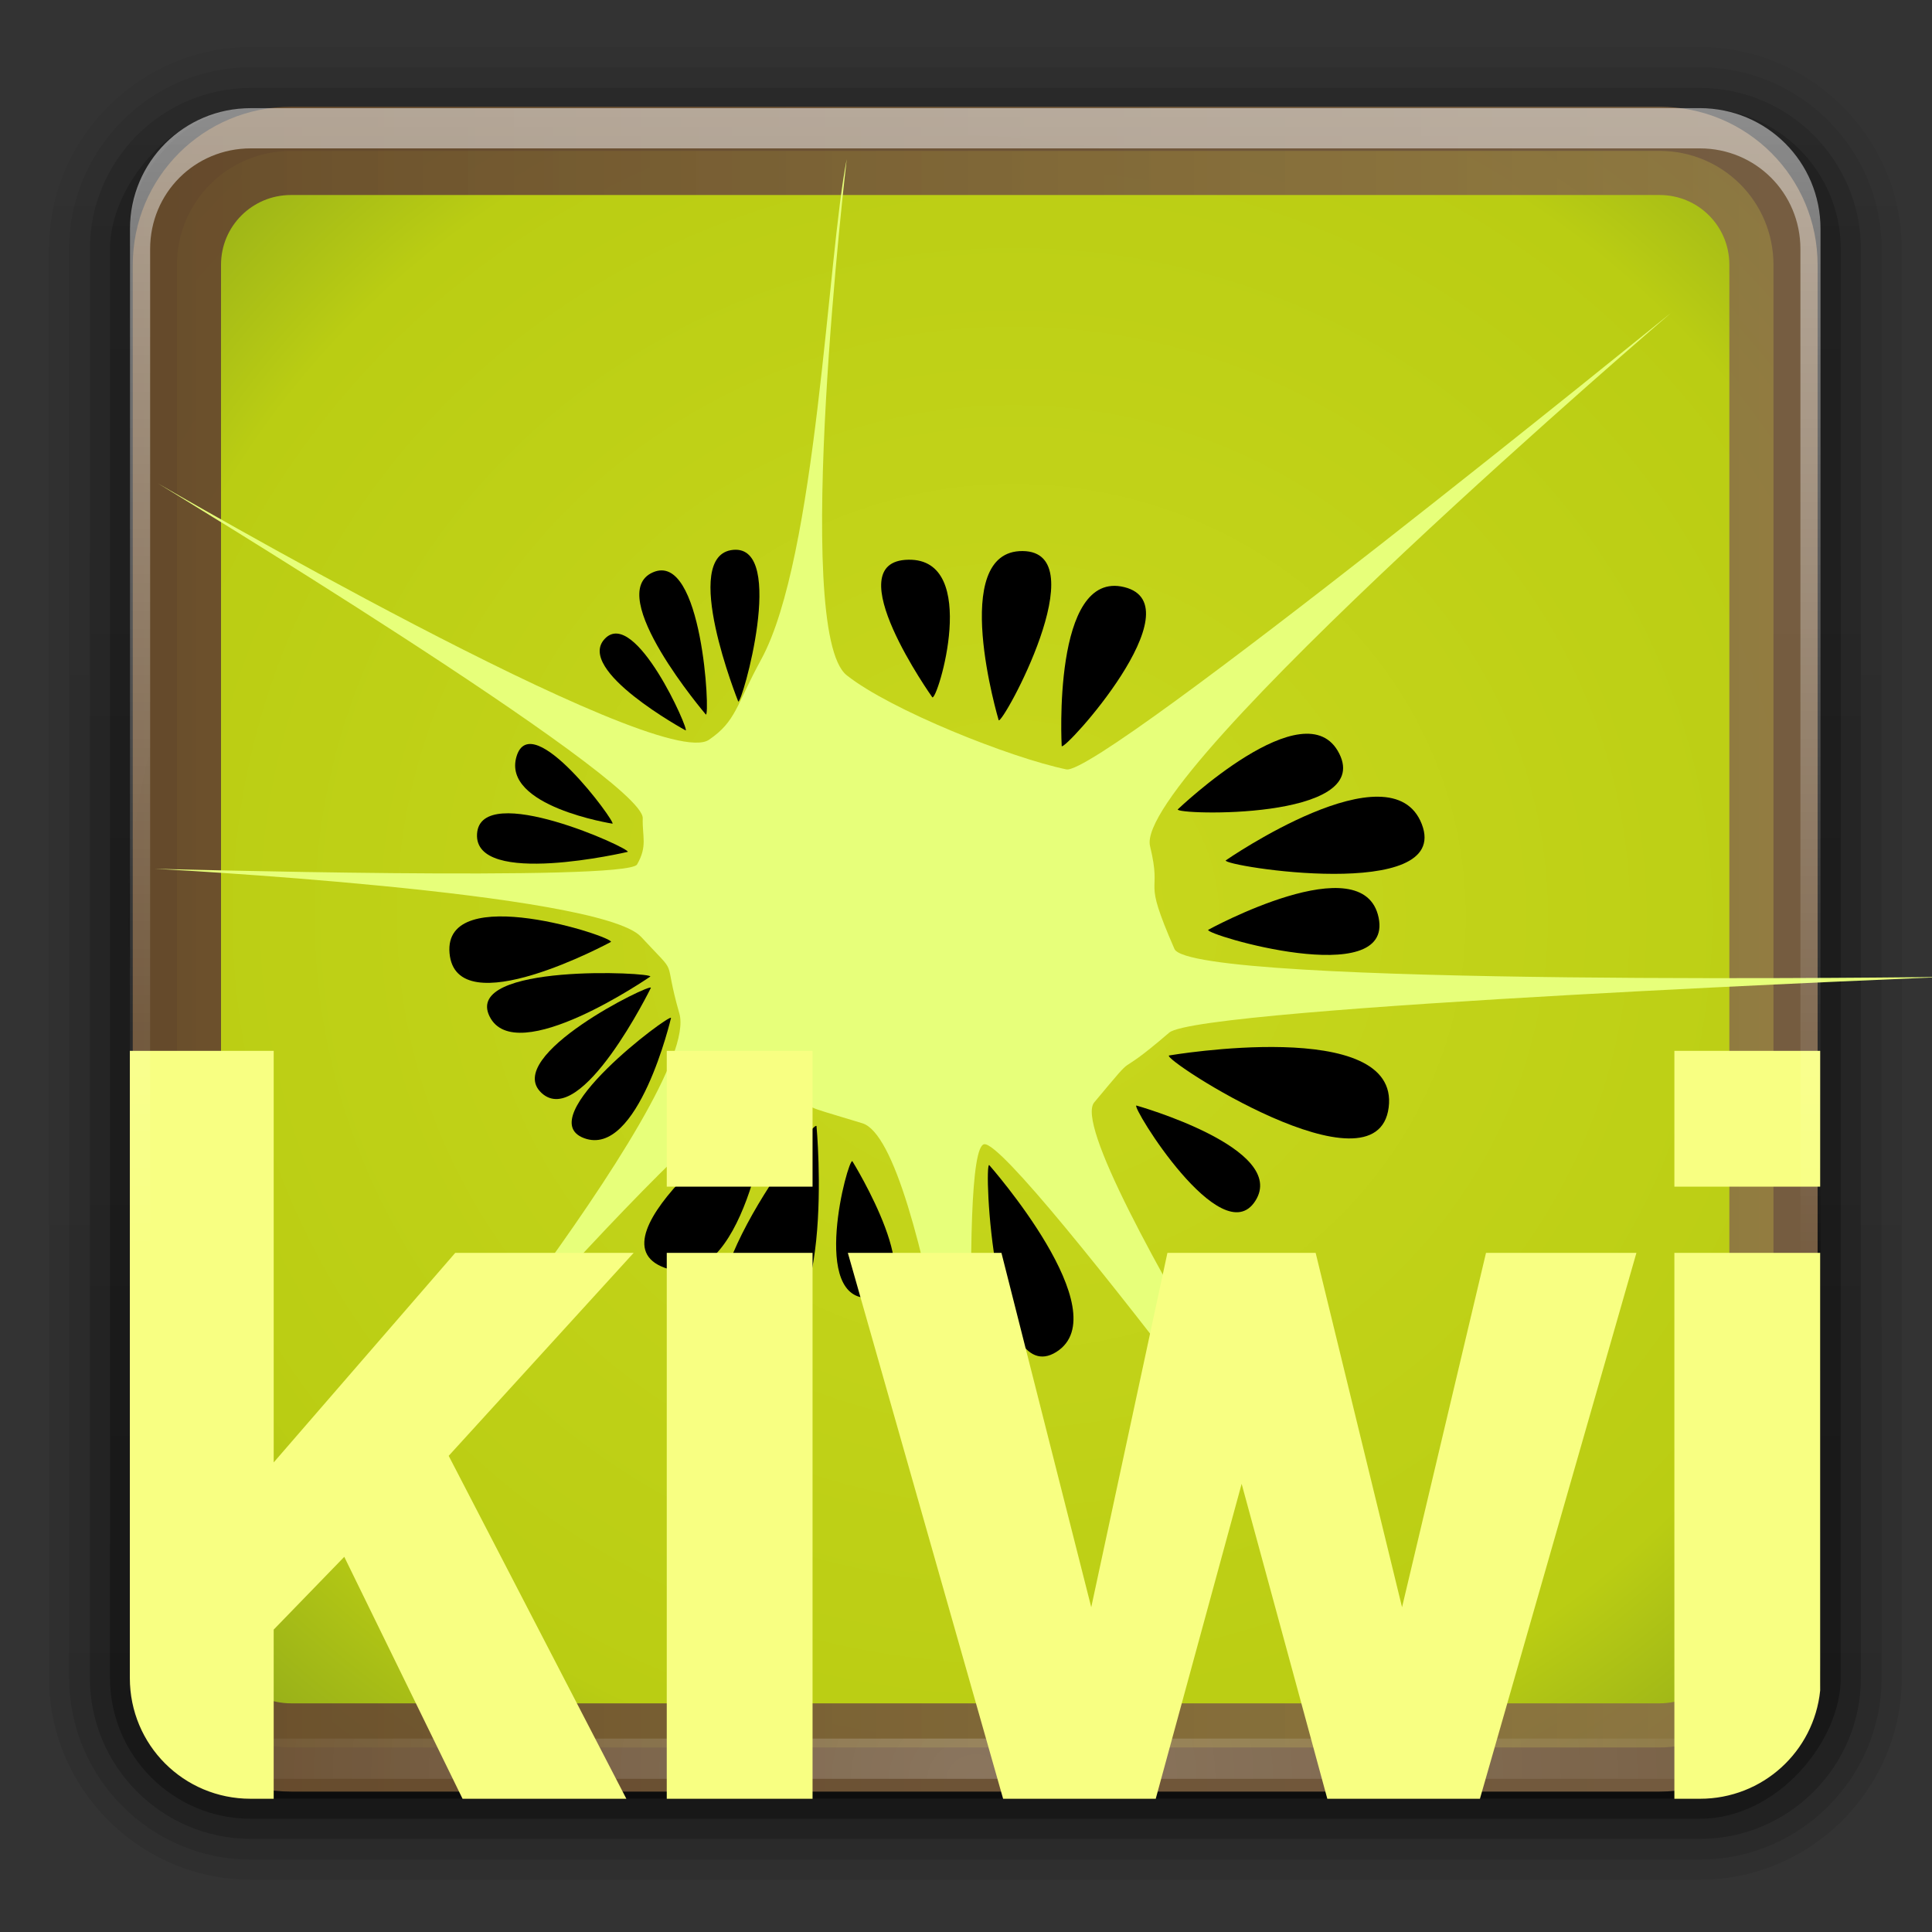 <?xml version="1.0" encoding="UTF-8" standalone="no"?>
<!-- Created with Inkscape (http://www.inkscape.org/) -->

<svg
   xmlns:dc="http://purl.org/dc/elements/1.1/"
   xmlns:cc="http://creativecommons.org/ns#"
   xmlns:rdf="http://www.w3.org/1999/02/22-rdf-syntax-ns#"
   xmlns:svg="http://www.w3.org/2000/svg"
   xmlns="http://www.w3.org/2000/svg"
   xmlns:xlink="http://www.w3.org/1999/xlink"
   xmlns:sodipodi="http://sodipodi.sourceforge.net/DTD/sodipodi-0.dtd"
   xmlns:inkscape="http://www.inkscape.org/namespaces/inkscape"
   version="1.0"
   width="96"
   height="96"
   id="svg2408"
   inkscape:version="0.48.0 r9654"
   sodipodi:docname="kiwi_C.svg">
  <rect width="100%" height="100%" fill="#333333" stroke="none"/>
  <sodipodi:namedview
     pagecolor="#ffffff"
     bordercolor="#666666"
     borderopacity="1"
     objecttolerance="10"
     gridtolerance="10"
     guidetolerance="10"
     inkscape:pageopacity="0"
     inkscape:pageshadow="2"
     inkscape:window-width="1023"
     inkscape:window-height="599"
     id="namedview176"
     showgrid="false"
     inkscape:zoom="0.98697916"
     inkscape:cx="-35.115134"
     inkscape:cy="118.36409"
     inkscape:window-x="1"
     inkscape:window-y="0"
     inkscape:window-maximized="1"
     inkscape:current-layer="svg2408" />
  <defs
     id="defs2410">
    <linearGradient
       id="linearGradient3526"
       inkscape:collect="always">
      <stop
         id="stop3528"
         offset="0"
         style="stop-color:#000000;stop-opacity:1" />
      <stop
         id="stop3530"
         offset="1"
         style="stop-color:#000000;stop-opacity:0" />
    </linearGradient>
    <linearGradient
       inkscape:collect="always"
       id="linearGradient4561">
      <stop
         style="stop-color:#ffffff;stop-opacity:1;"
         offset="0"
         id="stop4563" />
      <stop
         style="stop-color:#ffffff;stop-opacity:0"
         offset="1"
         id="stop4565" />
    </linearGradient>
    <linearGradient
       id="linearGradient4319">
      <stop
         offset="0"
         style="stop-color:#000000;stop-opacity:1"
         id="stop4321" />
      <stop
         offset="0.39"
         style="stop-color:#000000;stop-opacity:0.498"
         id="stop4323" />
      <stop
         offset="1"
         style="stop-color:#000000;stop-opacity:0"
         id="stop4325" />
    </linearGradient>
    <linearGradient
       id="linearGradient4311">
      <stop
         offset="0"
         style="stop-color:#ffffff;stop-opacity:1"
         id="stop4313" />
      <stop
         offset="0.405"
         style="stop-color:#ffffff;stop-opacity:0.498"
         id="stop4315" />
      <stop
         offset="1"
         style="stop-color:#ffffff;stop-opacity:0"
         id="stop4317" />
    </linearGradient>
    <linearGradient
       id="linearGradient3979">
      <stop
         offset="0"
         style="stop-color:#34a435;stop-opacity:1"
         id="stop3981" />
      <stop
         offset="1"
         style="stop-color:#a6cf72;stop-opacity:1"
         id="stop3983" />
    </linearGradient>
    <linearGradient
       id="linearGradient3638">
      <stop
         id="stop3640"
         style="stop-color:#000000;stop-opacity:1"
         offset="0" />
      <stop
         id="stop3646"
         style="stop-color:#000000;stop-opacity:0.498"
         offset="0.259" />
      <stop
         id="stop3642"
         style="stop-color:#000000;stop-opacity:0"
         offset="1" />
    </linearGradient>
    <linearGradient
       id="linearGradient3619">
      <stop
         id="stop3621"
         style="stop-color:#ffffff;stop-opacity:1"
         offset="0" />
      <stop
         id="stop3627"
         style="stop-color:#ffffff;stop-opacity:0.498"
         offset="0.296" />
      <stop
         id="stop3623"
         style="stop-color:#ffffff;stop-opacity:0"
         offset="1" />
    </linearGradient>
    <linearGradient
       x1="45.448"
       y1="92.54"
       x2="45.448"
       y2="7.017"
       id="ButtonShadow"
       gradientUnits="userSpaceOnUse"
       gradientTransform="scale(1.006,0.994)">
      <stop
         id="stop3750"
         style="stop-color:#000000;stop-opacity:1"
         offset="0" />
      <stop
         id="stop3752"
         style="stop-color:#000000;stop-opacity:0.588"
         offset="1" />
    </linearGradient>
    <linearGradient
       id="linearGradient3737">
      <stop
         id="stop3739"
         style="stop-color:#ffffff;stop-opacity:1"
         offset="0" />
      <stop
         id="stop3741"
         style="stop-color:#ffffff;stop-opacity:0"
         offset="1" />
    </linearGradient>
    <filter
       color-interpolation-filters="sRGB"
       id="filter3174">
      <feGaussianBlur
         id="feGaussianBlur3176"
         stdDeviation="1.71" />
    </filter>
    <linearGradient
       x1="36.357"
       y1="6"
       x2="36.357"
       y2="63.893"
       id="linearGradient3188"
       xlink:href="#linearGradient3737"
       gradientUnits="userSpaceOnUse" />
    <filter
       x="-0.192"
       y="-0.192"
       width="1.384"
       height="1.384"
       color-interpolation-filters="sRGB"
       id="filter3794">
      <feGaussianBlur
         id="feGaussianBlur3796"
         stdDeviation="5.28" />
    </filter>
    <linearGradient
       x1="48"
       y1="20.221"
       x2="48"
       y2="138.661"
       id="linearGradient3613"
       xlink:href="#linearGradient3737"
       gradientUnits="userSpaceOnUse" />
    <radialGradient
       cx="48"
       cy="90.172"
       r="42"
       fx="48"
       fy="90.172"
       id="radialGradient3619"
       xlink:href="#linearGradient3737"
       gradientUnits="userSpaceOnUse"
       gradientTransform="matrix(1.157,0,0,0.996,-7.551,0.197)" />
    <clipPath
       id="clipPath3613">
      <rect
         width="84"
         height="84"
         rx="6"
         ry="6"
         x="6"
         y="6"
         id="rect3615"
         style="fill:#ffffff;fill-opacity:1;fill-rule:nonzero;stroke:none" />
    </clipPath>
    <linearGradient
       x1="39.91"
       y1="57.463"
       x2="40"
       y2="104"
       id="linearGradient3625"
       xlink:href="#linearGradient4311"
       gradientUnits="userSpaceOnUse" />
    <linearGradient
       x1="16"
       y1="48"
       x2="16"
       y2="42.837"
       id="linearGradient3644"
       xlink:href="#linearGradient4319"
       gradientUnits="userSpaceOnUse"
       gradientTransform="translate(0,8)" />
    <linearGradient
       id="linearGradient1428">
      <stop
         id="stop1430"
         style="stop-color:#3465a4;stop-opacity:1"
         offset="0" />
      <stop
         id="stop1432"
         style="stop-color:#729fcf;stop-opacity:1"
         offset="1" />
    </linearGradient>
    <linearGradient
       x1="48"
       y1="56.252"
       x2="48"
       y2="5.988"
       id="linearGradient3733"
       xlink:href="#linearGradient3979"
       gradientUnits="userSpaceOnUse" />
    <filter
       color-interpolation-filters="sRGB"
       id="filter3743">
      <feGaussianBlur
         stdDeviation="0.8"
         id="feGaussianBlur3745" />
    </filter>
    <clipPath
       id="clipPath3739">
      <path
         d="m 33,1 c -0.277,0 -0.542,0.055 -0.781,0.156 -0.372,0.263 -0.714,0.582 -1,0.938 C 31.081,2.365 31,2.674 31,3 l 0,4.969 c 0.89,1.293 2.374,2.156 4.062,2.156 C 37.789,10.125 40,7.914 40,5.188 40,3.417 39.056,1.871 37.656,1 L 33,1 z m 7.531,0 0.562,0.844 0.469,-0.25 L 42,1.5 l 1.125,0 0.25,0.594 -0.75,0.812 -0.406,0.25 -0.531,0.156 0.25,1.094 0.5,-0.062 0.469,0.062 1.031,0.438 0,0.656 L 42.906,5.969 42.438,6 l -0.5,-0.031 -0.25,1.125 L 42.219,7.25 42.625,7.469 43.375,8.281 43.125,8.875 42,8.906 41.562,8.781 41.094,8.5 l -0.625,0.969 0.375,0.312 0.312,0.406 0.438,1.031 L 41.125,11.688 40.094,11.25 39.688,11 39.375,10.562 l -0.969,0.656 0.25,0.438 0.156,0.5 -0.031,1.062 L 38.156,13.5 37.375,12.719 37.094,12.312 37,11.781 l -1.125,0.25 0.031,0.5 -0.062,0.5 -0.438,1 -0.656,0 -0.469,-1 -0.031,-0.5 0.031,-0.5 -1.125,-0.25 L 33.062,12.312 32.781,12.719 32,13.5 l -0.594,-0.281 -0.062,-1.062 0.156,-0.5 0.25,-0.438 -0.75,-0.5 L 31,19 c 0,1.108 0.892,2 2,2 l 6.844,0 0.281,-0.25 0.469,-0.25 -0.469,-1.156 -0.531,0.188 -0.5,0.031 -1.156,-0.25 -0.156,-0.688 0.969,-0.688 0.5,-0.156 0.531,-0.062 0,-1.219 -0.531,-0.031 -0.5,-0.188 -1,-0.656 0.156,-0.688 1.156,-0.25 0.5,0 0.531,0.188 0.469,-1.156 -0.5,-0.25 -0.406,-0.312 -0.625,-1 0.375,-0.594 1.156,0.188 0.5,0.25 0.406,0.344 0.844,-0.875 -0.344,-0.406 -0.219,-0.469 -0.219,-1.188 0.562,-0.375 1,0.625 0.344,0.375 0.281,0.5 1.125,-0.469 L 44.656,9.531 44.625,9 l 0.25,-1.156 0.688,-0.125 0.688,0.969 0.156,0.469 0.062,0.562 1.219,-0.031 0.031,-0.531 0.188,-0.5 L 48.562,7.688 49.25,7.812 49.531,8.969 49.5,9.5 49.312,10 50.469,10.469 50.719,10 51,9.656 51,3 C 51,1.892 50.108,1 49,1 l -8.469,0 z m -5.5,0.312 c 2.122,0 3.844,1.722 3.844,3.844 C 38.875,7.278 37.153,9 35.031,9 32.91,9 31.188,7.278 31.188,5.156 c 0,-2.122 1.722,-3.844 3.844,-3.844 z m 0,1.719 c -1.242,0 -2.25,0.952 -2.25,2.125 0,1.173 1.008,2.125 2.25,2.125 1.242,0 2.25,-0.952 2.25,-2.125 0,-1.173 -1.008,-2.125 -2.25,-2.125 z m 12.094,8.375 c -1.276,0 -2.46,0.442 -3.406,1.156 l 1.812,1.938 c 0.461,-0.287 1.011,-0.438 1.594,-0.438 0.294,0 0.575,0.046 0.844,0.125 l 1.219,-2.375 C 48.547,11.56 47.855,11.406 47.125,11.406 z m 3.094,0.938 L 49,14.719 c 0.686,0.544 1.114,1.372 1.125,2.312 L 51,17.188 51,12.969 c -0.242,-0.228 -0.502,-0.442 -0.781,-0.625 z m -7.344,1 c -0.873,0.994 -1.406,2.293 -1.406,3.719 0,0.637 0.118,1.241 0.312,1.812 L 44.188,17.781 C 44.132,17.553 44.125,17.307 44.125,17.062 c 0,-0.663 0.199,-1.284 0.562,-1.781 l -1.812,-1.938 z m 4.25,2.75 c -0.535,0 -0.969,0.434 -0.969,0.969 0,0.535 0.434,0.969 0.969,0.969 0.535,0 0.969,-0.434 0.969,-0.969 0,-0.535 -0.434,-0.969 -0.969,-0.969 z m 2.812,2.062 c -0.322,0.824 -1.002,1.465 -1.844,1.75 L 48.25,21 49,21 c 1.108,0 2,-0.892 2,-2 l 0,-0.656 -1.062,-0.188 z m -5.25,0.656 -2.438,1.125 c 0.23,0.39 0.498,0.74 0.812,1.062 l 4,0 -0.125,-0.938 c -0.934,-0.054 -1.735,-0.535 -2.25,-1.25 z"
         inkscape:connector-curvature="0"
         id="path3741"
         style="fill:#ffffff;fill-opacity:1;fill-rule:evenodd;stroke:none;display:inline" />
    </clipPath>
    <filter
       x="-0.18"
       y="-0.18"
       width="1.36"
       height="1.36"
       color-interpolation-filters="sRGB"
       id="filter3194-1">
      <feGaussianBlur
         stdDeviation="1.2"
         id="feGaussianBlur3196-4" />
    </filter>
    <clipPath
       id="clipPath2849-2">
      <rect
         width="20"
         height="20"
         rx="2"
         ry="2"
         x="1"
         y="1"
         id="rect2851-4"
         style="fill:#ffffff;fill-opacity:1;fill-rule:evenodd;stroke:none;display:inline" />
    </clipPath>
    <clipPath
       id="clipPath6183">
      <rect
         width="20"
         height="20"
         rx="2"
         ry="2"
         x="1"
         y="1"
         id="rect6185"
         style="fill:#ffffff;fill-opacity:1;fill-rule:evenodd;stroke:none;display:inline" />
    </clipPath>
    <linearGradient
       x1="10.32"
       y1="21"
       x2="10.32"
       y2="0.999"
       id="ButtonColor-6"
       gradientUnits="userSpaceOnUse">
      <stop
         id="stop3189-2"
         style="stop-color:#afafaf;stop-opacity:1"
         offset="0" />
      <stop
         id="stop3191-6"
         style="stop-color:#d8d8d8;stop-opacity:1"
         offset="1" />
    </linearGradient>
    <linearGradient
       id="linearGradient3327-8">
      <stop
         id="stop3330-7"
         style="stop-color:#000000;stop-opacity:1"
         offset="0" />
      <stop
         id="stop3333-0"
         style="stop-color:#000000;stop-opacity:0"
         offset="1" />
    </linearGradient>
    <linearGradient
       x1="58.65"
       y1="122"
       x2="58.65"
       y2="5.425"
       id="linearGradient3764"
       gradientUnits="userSpaceOnUse"
       gradientTransform="matrix(1.017,0,0,1.017,-1.103,-1.103)">
      <stop
         id="stop3766"
         style="stop-color:#969696;stop-opacity:1"
         offset="0" />
      <stop
         id="stop3768"
         style="stop-color:#cacaca;stop-opacity:1"
         offset="1" />
    </linearGradient>
    <linearGradient
       x1="11.375"
       y1="22"
       x2="11.375"
       y2="-9.817"
       id="linearGradient4320"
       xlink:href="#linearGradient3327-8"
       gradientUnits="userSpaceOnUse" />
    <linearGradient
       x1="-3.061"
       y1="27.258"
       x2="-3.061"
       y2="7.254"
       id="linearGradient4322"
       xlink:href="#ButtonColor-6"
       gradientUnits="userSpaceOnUse"
       gradientTransform="translate(11.119,-6.258)" />
    <linearGradient
       x1="5"
       y1="21"
       x2="5"
       y2="0.9"
       id="linearGradient4324"
       xlink:href="#linearGradient3764"
       gradientUnits="userSpaceOnUse" />
    <linearGradient
       x1="11.375"
       y1="22"
       x2="11.375"
       y2="-9.817"
       id="linearGradient4354"
       xlink:href="#linearGradient3327-8"
       gradientUnits="userSpaceOnUse" />
    <linearGradient
       x1="-3.061"
       y1="27.258"
       x2="-3.061"
       y2="7.254"
       id="linearGradient4356"
       xlink:href="#ButtonColor-6"
       gradientUnits="userSpaceOnUse"
       gradientTransform="translate(11.119,-6.258)" />
    <linearGradient
       x1="5"
       y1="21"
       x2="5"
       y2="0.9"
       id="linearGradient4358"
       xlink:href="#linearGradient3764"
       gradientUnits="userSpaceOnUse" />
    <linearGradient
       x1="54.094"
       y1="42.659"
       x2="53.634"
       y2="20.779"
       id="linearGradient3659"
       xlink:href="#linearGradient3633"
       gradientUnits="userSpaceOnUse" />
    <linearGradient
       x1="29.247"
       y1="41.248"
       x2="29.247"
       y2="62.264"
       id="linearGradient3657"
       xlink:href="#linearGradient3660"
       gradientUnits="userSpaceOnUse"
       gradientTransform="translate(21.201,-20.841)" />
    <linearGradient
       x1="54.094"
       y1="42.659"
       x2="53.634"
       y2="20.779"
       id="linearGradient3649"
       xlink:href="#linearGradient3633"
       gradientUnits="userSpaceOnUse" />
    <linearGradient
       x1="29.247"
       y1="41.248"
       x2="29.247"
       y2="62.264"
       id="linearGradient3647"
       xlink:href="#linearGradient3660"
       gradientUnits="userSpaceOnUse"
       gradientTransform="translate(21.201,-20.841)" />
    <linearGradient
       x1="54.094"
       y1="42.659"
       x2="54.072"
       y2="22.156"
       id="linearGradient3639"
       xlink:href="#linearGradient3633"
       gradientUnits="userSpaceOnUse" />
    <linearGradient
       x1="29.247"
       y1="41.248"
       x2="29.247"
       y2="62.264"
       id="linearGradient3629"
       xlink:href="#linearGradient3660"
       gradientUnits="userSpaceOnUse"
       gradientTransform="translate(21.201,-20.841)" />
    <linearGradient
       x1="51.484"
       y1="23"
       x2="51.484"
       y2="105"
       id="linearGradient3274"
       xlink:href="#linearGradient3268"
       gradientUnits="userSpaceOnUse"
       gradientTransform="matrix(0.199,0,0,0.181,-1.734,-0.592)" />
    <linearGradient
       x1="45.987"
       y1="105"
       x2="45.987"
       y2="22.99"
       id="linearGradient3266"
       xlink:href="#linearGradient3298-1"
       gradientUnits="userSpaceOnUse"
       gradientTransform="matrix(0.199,0,0,0.181,-1.734,-0.592)" />
    <linearGradient
       id="linearGradient3187">
      <stop
         id="stop3189-8"
         style="stop-color:#a0a0a0;stop-opacity:1"
         offset="0" />
      <stop
         id="stop3191-4"
         style="stop-color:#dcdcdc;stop-opacity:1"
         offset="1" />
    </linearGradient>
    <linearGradient
       id="linearGradient3298-1">
      <stop
         id="stop3300-5"
         style="stop-color:#c8c8c8;stop-opacity:1"
         offset="0" />
      <stop
         id="stop3302-9"
         style="stop-color:#d9d9d9;stop-opacity:1"
         offset="1" />
    </linearGradient>
    <linearGradient
       id="linearGradient3268">
      <stop
         id="stop3270"
         style="stop-color:#414141;stop-opacity:1"
         offset="0" />
      <stop
         id="stop3272"
         style="stop-color:#696969;stop-opacity:1"
         offset="1" />
    </linearGradient>
    <linearGradient
       id="linearGradient3660">
      <stop
         id="stop3668"
         style="stop-color:#dcdcdc;stop-opacity:1"
         offset="0" />
      <stop
         id="stop3670"
         style="stop-color:#ffffff;stop-opacity:1"
         offset="1" />
    </linearGradient>
    <linearGradient
       id="linearGradient3633">
      <stop
         id="stop3635"
         style="stop-color:#000000;stop-opacity:0.539"
         offset="0" />
      <stop
         id="stop3637"
         style="stop-color:#000000;stop-opacity:0"
         offset="1" />
    </linearGradient>
    <linearGradient
       x1="-3.061"
       y1="27.258"
       x2="-3.061"
       y2="7.254"
       id="linearGradient3181"
       xlink:href="#linearGradient3187"
       gradientUnits="userSpaceOnUse"
       gradientTransform="translate(11.119,-6.258)" />
    <linearGradient
       x1="11.375"
       y1="22"
       x2="11.375"
       y2="-9.817"
       id="linearGradient3335"
       xlink:href="#linearGradient3327"
       gradientUnits="userSpaceOnUse" />
    <linearGradient
       id="linearGradient3327">
      <stop
         id="stop3330"
         style="stop-color:#000000;stop-opacity:1"
         offset="0" />
      <stop
         id="stop3333"
         style="stop-color:#000000;stop-opacity:0"
         offset="1" />
    </linearGradient>
    <linearGradient
       x1="45.448"
       y1="92.54"
       x2="45.448"
       y2="7.017"
       id="ButtonShadow-0"
       gradientUnits="userSpaceOnUse"
       gradientTransform="matrix(1.006,0,0,0.994,100,0)">
      <stop
         id="stop3750-8"
         style="stop-color:#000000;stop-opacity:1"
         offset="0" />
      <stop
         id="stop3752-5-6"
         style="stop-color:#000000;stop-opacity:0.588"
         offset="1" />
    </linearGradient>
    <linearGradient
       x1="32.251"
       y1="6.132"
       x2="32.251"
       y2="90.239"
       id="linearGradient3780"
       xlink:href="#ButtonShadow-0"
       gradientUnits="userSpaceOnUse"
       gradientTransform="matrix(1.024,0,0,1.012,-1.143,-98.071)" />
    <linearGradient
       x1="32.251"
       y1="6.132"
       x2="32.251"
       y2="90.239"
       id="linearGradient3772"
       xlink:href="#ButtonShadow-0"
       gradientUnits="userSpaceOnUse"
       gradientTransform="matrix(1.024,0,0,1.012,-1.143,-98.071)" />
    <linearGradient
       x1="32.251"
       y1="6.132"
       x2="32.251"
       y2="90.239"
       id="linearGradient3725"
       xlink:href="#ButtonShadow-0"
       gradientUnits="userSpaceOnUse"
       gradientTransform="matrix(1.024,0,0,1.012,-1.143,-98.071)" />
    <linearGradient
       x1="32.251"
       y1="6.132"
       x2="32.251"
       y2="90.239"
       id="linearGradient3721-6"
       xlink:href="#ButtonShadow-0"
       gradientUnits="userSpaceOnUse"
       gradientTransform="translate(0,-97)" />
    <linearGradient
       x1="32.251"
       y1="6.132"
       x2="32.251"
       y2="90.239"
       id="linearGradient3059"
       xlink:href="#ButtonShadow-0"
       gradientUnits="userSpaceOnUse"
       gradientTransform="matrix(1.024,0,0,1.012,-1.143,-98.071)" />
    <linearGradient
       inkscape:collect="always"
       xlink:href="#linearGradient3737"
       id="linearGradient3205"
       gradientUnits="userSpaceOnUse"
       x1="48"
       y1="20.221"
       x2="48"
       y2="138.661" />
    <linearGradient
       inkscape:collect="always"
       xlink:href="#linearGradient3764"
       id="linearGradient4677"
       gradientUnits="userSpaceOnUse"
       x1="5"
       y1="21"
       x2="5"
       y2="0.9" />
    <linearGradient
       inkscape:collect="always"
       xlink:href="#linearGradient3526"
       id="linearGradient3524"
       gradientUnits="userSpaceOnUse"
       gradientTransform="matrix(1.025,0,0,1,233.338,-64.434)"
       x1="46.33"
       y1="116.05"
       x2="45.281"
       y2="137.502" />
    <linearGradient
       inkscape:collect="always"
       xlink:href="#linearGradient4561"
       id="linearGradient3610"
       gradientUnits="userSpaceOnUse"
       gradientTransform="matrix(1.025,0,0,1,-5.27,13.208)"
       x1="45.98"
       y1="134.32"
       x2="45.98"
       y2="117.083" />
    <linearGradient
       inkscape:collect="always"
       xlink:href="#ButtonShadow-0-3-0-9-1"
       id="linearGradient9344-3"
       gradientUnits="userSpaceOnUse"
       gradientTransform="matrix(1.024,0,0,1.012,-1.143,-98.071)"
       x1="32.251"
       y1="6.132"
       x2="32.251"
       y2="90.239" />
    <linearGradient
       x1="45.448"
       y1="92.54"
       x2="45.448"
       y2="7.017"
       id="ButtonShadow-0-3-0-9-1"
       gradientUnits="userSpaceOnUse"
       gradientTransform="matrix(1.006,0,0,0.994,100,0)">
      <stop
         id="stop3750-8-4-4-6-9"
         style="stop-color:#000000;stop-opacity:1"
         offset="0" />
      <stop
         id="stop3752-5-0-8-4-6"
         style="stop-color:#000000;stop-opacity:0.588"
         offset="1" />
    </linearGradient>
    <linearGradient
       inkscape:collect="always"
       xlink:href="#ButtonShadow-0-3-0-9-1"
       id="linearGradient9346-7"
       gradientUnits="userSpaceOnUse"
       gradientTransform="matrix(1.024,0,0,1.012,-1.143,-98.071)"
       x1="32.251"
       y1="6.132"
       x2="32.251"
       y2="90.239" />
    <linearGradient
       x1="45.448"
       y1="92.54"
       x2="45.448"
       y2="7.017"
       id="linearGradient3428"
       gradientUnits="userSpaceOnUse"
       gradientTransform="matrix(1.006,0,0,0.994,100,0)">
      <stop
         id="stop3430"
         style="stop-color:#000000;stop-opacity:1"
         offset="0" />
      <stop
         id="stop3432"
         style="stop-color:#000000;stop-opacity:0.588"
         offset="1" />
    </linearGradient>
    <linearGradient
       inkscape:collect="always"
       xlink:href="#ButtonShadow-0-3-0-9-1"
       id="linearGradient9348-9"
       gradientUnits="userSpaceOnUse"
       gradientTransform="matrix(1.024,0,0,1.012,-1.143,-98.071)"
       x1="32.251"
       y1="6.132"
       x2="32.251"
       y2="90.239" />
    <linearGradient
       x1="45.448"
       y1="92.54"
       x2="45.448"
       y2="7.017"
       id="linearGradient3435"
       gradientUnits="userSpaceOnUse"
       gradientTransform="matrix(1.006,0,0,0.994,100,0)">
      <stop
         id="stop3437"
         style="stop-color:#000000;stop-opacity:1"
         offset="0" />
      <stop
         id="stop3439"
         style="stop-color:#000000;stop-opacity:0.588"
         offset="1" />
    </linearGradient>
    <linearGradient
       inkscape:collect="always"
       xlink:href="#ButtonShadow-0-3-0-9-1"
       id="linearGradient9350-5"
       gradientUnits="userSpaceOnUse"
       gradientTransform="matrix(1.024,0,0,1.012,-1.143,-98.071)"
       x1="32.251"
       y1="6.132"
       x2="32.251"
       y2="90.239" />
    <linearGradient
       x1="45.448"
       y1="92.54"
       x2="45.448"
       y2="7.017"
       id="linearGradient3442"
       gradientUnits="userSpaceOnUse"
       gradientTransform="matrix(1.006,0,0,0.994,100,0)">
      <stop
         id="stop3444"
         style="stop-color:#000000;stop-opacity:1"
         offset="0" />
      <stop
         id="stop3446"
         style="stop-color:#000000;stop-opacity:0.588"
         offset="1" />
    </linearGradient>
    <linearGradient
       y2="90.239"
       x2="32.251"
       y1="6.132"
       x1="32.251"
       gradientTransform="translate(0,-97)"
       gradientUnits="userSpaceOnUse"
       id="linearGradient14770"
       xlink:href="#ButtonShadow-0-3-0-9-1"
       inkscape:collect="always" />
    <linearGradient
       x1="45.448"
       y1="92.54"
       x2="45.448"
       y2="7.017"
       id="linearGradient3449"
       gradientUnits="userSpaceOnUse"
       gradientTransform="matrix(1.006,0,0,0.994,100,0)">
      <stop
         id="stop3451"
         style="stop-color:#000000;stop-opacity:1"
         offset="0" />
      <stop
         id="stop3453"
         style="stop-color:#000000;stop-opacity:0.588"
         offset="1" />
    </linearGradient>
    <linearGradient
       inkscape:collect="always"
       xlink:href="#linearGradient10319"
       id="linearGradient10325"
       x1="534.444"
       y1="-987.048"
       x2="534.444"
       y2="-1204.143"
       gradientUnits="userSpaceOnUse"
       gradientTransform="matrix(0.387,0,0,0.387,-448.891,380.265)" />
    <linearGradient
       id="linearGradient10319">
      <stop
         style="stop-color:#d0f377;stop-opacity:1;"
         offset="0"
         id="stop10321" />
      <stop
         style="stop-color:#f1f220;stop-opacity:1;"
         offset="1"
         id="stop10323" />
    </linearGradient>
    <radialGradient
       inkscape:collect="always"
       xlink:href="#linearGradient3737-2-3-9-8"
       id="radialGradient11103"
       gradientUnits="userSpaceOnUse"
       gradientTransform="matrix(1.157,0,0,0.996,-297.638,-5.152)"
       cx="48"
       cy="90.172"
       fx="48"
       fy="90.172"
       r="42" />
    <linearGradient
       id="linearGradient3737-2-3-9-8">
      <stop
         id="stop3739-4-2-7-7"
         style="stop-color:#ffffff;stop-opacity:1"
         offset="0" />
      <stop
         id="stop3741-0-7-76-5"
         style="stop-color:#ffffff;stop-opacity:0"
         offset="1" />
    </linearGradient>
    <radialGradient
       inkscape:collect="always"
       xlink:href="#linearGradient10329"
       id="radialGradient10317"
       cx="482.853"
       cy="1040.493"
       fx="482.853"
       fy="1040.493"
       r="40.406"
       gradientTransform="matrix(1,0,0,0.956,0,45.522)"
       gradientUnits="userSpaceOnUse" />
    <linearGradient
       id="linearGradient10329">
      <stop
         id="stop10331"
         offset="0"
         style="stop-color:#c9d81e;stop-opacity:1;" />
      <stop
         style="stop-color:#bacd13;stop-opacity:1;"
         offset="0.761"
         id="stop10333" />
      <stop
         id="stop10335"
         offset="1"
         style="stop-color:#8ca61b;stop-opacity:1;" />
    </linearGradient>
    <linearGradient
       inkscape:collect="always"
       xlink:href="#linearGradient10657"
       id="linearGradient10663"
       x1="441.947"
       y1="1040.493"
       x2="523.759"
       y2="1040.493"
       gradientUnits="userSpaceOnUse" />
    <linearGradient
       id="linearGradient10657">
      <stop
         style="stop-color:#604425;stop-opacity:1;"
         offset="0"
         id="stop10659" />
      <stop
         style="stop-color:#927452;stop-opacity:0.792;"
         offset="1"
         id="stop10661" />
    </linearGradient>
    <radialGradient
       inkscape:collect="always"
       xlink:href="#linearGradient10329-5"
       id="radialGradient10317-5"
       cx="482.853"
       cy="1040.493"
       fx="482.853"
       fy="1040.493"
       r="40.406"
       gradientTransform="matrix(1,0,0,0.956,0,45.522)"
       gradientUnits="userSpaceOnUse" />
    <linearGradient
       id="linearGradient10329-5">
      <stop
         id="stop10331-8"
         offset="0"
         style="stop-color:#c9d81e;stop-opacity:1;" />
      <stop
         style="stop-color:#bacd13;stop-opacity:1;"
         offset="0.761"
         id="stop10333-2" />
      <stop
         id="stop10335-0"
         offset="1"
         style="stop-color:#8ca61b;stop-opacity:1;" />
    </linearGradient>
    <linearGradient
       inkscape:collect="always"
       xlink:href="#linearGradient10657-2"
       id="linearGradient10663-4"
       x1="441.947"
       y1="1040.493"
       x2="523.759"
       y2="1040.493"
       gradientUnits="userSpaceOnUse" />
    <linearGradient
       id="linearGradient10657-2">
      <stop
         style="stop-color:#604425;stop-opacity:1;"
         offset="0"
         id="stop10659-0" />
      <stop
         style="stop-color:#927452;stop-opacity:0.792;"
         offset="1"
         id="stop10661-6" />
    </linearGradient>
    <linearGradient
       inkscape:collect="always"
       xlink:href="#linearGradient3737-2-3-1-4-9"
       id="linearGradient11418"
       gradientUnits="userSpaceOnUse"
       gradientTransform="matrix(1,0,0,1,-290.093,-4.347)"
       x1="36.357"
       y1="6"
       x2="36.357"
       y2="63.893" />
    <linearGradient
       id="linearGradient3737-2-3-1-4-9">
      <stop
         id="stop3739-4-2-52-1-3"
         style="stop-color:#ffffff;stop-opacity:1"
         offset="0" />
      <stop
         id="stop3741-0-7-7-3-9"
         style="stop-color:#ffffff;stop-opacity:0"
         offset="1" />
    </linearGradient>
    <linearGradient
       inkscape:collect="always"
       xlink:href="#ButtonShadow-0-3-0-9-1-5-4-5"
       id="linearGradient9344-3-3-9-1"
       gradientUnits="userSpaceOnUse"
       gradientTransform="matrix(1.024,0,0,1.012,-1.143,-98.071)"
       x1="32.251"
       y1="6.132"
       x2="32.251"
       y2="90.239" />
    <linearGradient
       x1="45.448"
       y1="92.54"
       x2="45.448"
       y2="7.017"
       id="ButtonShadow-0-3-0-9-1-5-4-5"
       gradientUnits="userSpaceOnUse"
       gradientTransform="matrix(1.006,0,0,0.994,100,0)">
      <stop
         id="stop3750-8-4-4-6-9-9-0-2"
         style="stop-color:#000000;stop-opacity:1"
         offset="0" />
      <stop
         id="stop3752-5-0-8-4-6-3-3-5"
         style="stop-color:#000000;stop-opacity:0.588"
         offset="1" />
    </linearGradient>
    <linearGradient
       inkscape:collect="always"
       xlink:href="#ButtonShadow-0-3-0-9-1-5-4-5"
       id="linearGradient9346-7-5-2-8"
       gradientUnits="userSpaceOnUse"
       gradientTransform="matrix(1.024,0,0,1.012,-1.143,-98.071)"
       x1="32.251"
       y1="6.132"
       x2="32.251"
       y2="90.239" />
    <linearGradient
       x1="45.448"
       y1="92.54"
       x2="45.448"
       y2="7.017"
       id="linearGradient3490-7"
       gradientUnits="userSpaceOnUse"
       gradientTransform="matrix(1.006,0,0,0.994,100,0)">
      <stop
         id="stop3492"
         style="stop-color:#000000;stop-opacity:1"
         offset="0" />
      <stop
         id="stop3494"
         style="stop-color:#000000;stop-opacity:0.588"
         offset="1" />
    </linearGradient>
    <linearGradient
       inkscape:collect="always"
       xlink:href="#ButtonShadow-0-3-0-9-1-5-4-5"
       id="linearGradient9348-9-5-8-3"
       gradientUnits="userSpaceOnUse"
       gradientTransform="matrix(1.024,0,0,1.012,-1.143,-98.071)"
       x1="32.251"
       y1="6.132"
       x2="32.251"
       y2="90.239" />
    <linearGradient
       x1="45.448"
       y1="92.54"
       x2="45.448"
       y2="7.017"
       id="linearGradient3497"
       gradientUnits="userSpaceOnUse"
       gradientTransform="matrix(1.006,0,0,0.994,100,0)">
      <stop
         id="stop3499"
         style="stop-color:#000000;stop-opacity:1"
         offset="0" />
      <stop
         id="stop3501"
         style="stop-color:#000000;stop-opacity:0.588"
         offset="1" />
    </linearGradient>
    <linearGradient
       inkscape:collect="always"
       xlink:href="#ButtonShadow-0-3-0-9-1-5-4-5"
       id="linearGradient9350-5-3-1-7"
       gradientUnits="userSpaceOnUse"
       gradientTransform="matrix(1.024,0,0,1.012,-1.143,-98.071)"
       x1="32.251"
       y1="6.132"
       x2="32.251"
       y2="90.239" />
    <linearGradient
       x1="45.448"
       y1="92.54"
       x2="45.448"
       y2="7.017"
       id="linearGradient3504-4"
       gradientUnits="userSpaceOnUse"
       gradientTransform="matrix(1.006,0,0,0.994,100,0)">
      <stop
         id="stop3506"
         style="stop-color:#000000;stop-opacity:1"
         offset="0" />
      <stop
         id="stop3508"
         style="stop-color:#000000;stop-opacity:0.588"
         offset="1" />
    </linearGradient>
    <linearGradient
       y2="90.239"
       x2="32.251"
       y1="6.132"
       x1="32.251"
       gradientTransform="translate(0,-97)"
       gradientUnits="userSpaceOnUse"
       id="linearGradient12553"
       xlink:href="#ButtonShadow-0-3-0-9-1-5-4-5"
       inkscape:collect="always" />
    <linearGradient
       x1="45.448"
       y1="92.54"
       x2="45.448"
       y2="7.017"
       id="linearGradient3511"
       gradientUnits="userSpaceOnUse"
       gradientTransform="matrix(1.006,0,0,0.994,100,0)">
      <stop
         id="stop3513"
         style="stop-color:#000000;stop-opacity:1"
         offset="0" />
      <stop
         id="stop3515"
         style="stop-color:#000000;stop-opacity:0.588"
         offset="1" />
    </linearGradient>
    <linearGradient
       inkscape:collect="always"
       xlink:href="#linearGradient10319-6-1-5"
       id="linearGradient10325-26-6-8"
       x1="534.444"
       y1="-987.048"
       x2="534.444"
       y2="-1204.143"
       gradientUnits="userSpaceOnUse"
       gradientTransform="translate(-504.477,-600.536)" />
    <linearGradient
       id="linearGradient10319-6-1-5">
      <stop
         style="stop-color:#d0f377;stop-opacity:1;"
         offset="0"
         id="stop10321-9-9-8" />
      <stop
         style="stop-color:#f1f220;stop-opacity:1;"
         offset="1"
         id="stop10323-34-3-2" />
    </linearGradient>
    <radialGradient
       inkscape:collect="always"
       xlink:href="#linearGradient10329-9-4-2"
       id="radialGradient12880"
       gradientUnits="userSpaceOnUse"
       gradientTransform="matrix(1.73,0,0,1.654,-870.696,-90.791)"
       cx="482.853"
       cy="1040.493"
       fx="482.853"
       fy="1040.493"
       r="40.406" />
    <linearGradient
       id="linearGradient10329-9-4-2">
      <stop
         id="stop10331-2-3-6"
         offset="0"
         style="stop-color:#c9d81e;stop-opacity:1;" />
      <stop
         style="stop-color:#bacd13;stop-opacity:1;"
         offset="0.761"
         id="stop10333-3-1-7" />
      <stop
         id="stop10335-1-5-1"
         offset="1"
         style="stop-color:#8ca61b;stop-opacity:1;" />
    </linearGradient>
    <linearGradient
       inkscape:collect="always"
       xlink:href="#linearGradient10657-5-0-5"
       id="linearGradient12882"
       gradientUnits="userSpaceOnUse"
       x1="441.947"
       y1="1040.493"
       x2="523.759"
       y2="1040.493"
       gradientTransform="matrix(1.73,0,0,1.73,-870.696,-169.526)" />
    <linearGradient
       id="linearGradient10657-5-0-5">
      <stop
         style="stop-color:#604425;stop-opacity:1;"
         offset="0"
         id="stop10659-1-5-4" />
      <stop
         style="stop-color:#927452;stop-opacity:0.792;"
         offset="1"
         id="stop10661-3-6-3" />
    </linearGradient>
    <radialGradient
       inkscape:collect="always"
       xlink:href="#linearGradient3737-2-3-9-8-6-5-2"
       id="radialGradient11103-0-5-0"
       gradientUnits="userSpaceOnUse"
       gradientTransform="matrix(2.991,0,0,2.574,-113.567,1570.01)"
       cx="48"
       cy="90.172"
       fx="48"
       fy="90.172"
       r="42" />
    <linearGradient
       id="linearGradient3737-2-3-9-8-6-5-2">
      <stop
         id="stop3739-4-2-7-7-3-5-8"
         style="stop-color:#ffffff;stop-opacity:1"
         offset="0" />
      <stop
         id="stop3741-0-7-76-5-2-8-5"
         style="stop-color:#ffffff;stop-opacity:0"
         offset="1" />
    </linearGradient>
    <radialGradient
       inkscape:collect="always"
       xlink:href="#linearGradient10329-5-8-6-2"
       id="radialGradient12944"
       gradientUnits="userSpaceOnUse"
       gradientTransform="matrix(0.628,1.194,-1.141,0.601,999.658,473.92)"
       cx="482.853"
       cy="1040.493"
       fx="482.853"
       fy="1040.493"
       r="40.406" />
    <linearGradient
       id="linearGradient10329-5-8-6-2">
      <stop
         id="stop10331-8-6-0-9"
         offset="0"
         style="stop-color:#c9d81e;stop-opacity:1;" />
      <stop
         style="stop-color:#bacd13;stop-opacity:1;"
         offset="0.761"
         id="stop10333-2-7-5-1" />
      <stop
         id="stop10335-0-5-0-6"
         offset="1"
         style="stop-color:#8ca61b;stop-opacity:1;" />
    </linearGradient>
    <linearGradient
       inkscape:collect="always"
       xlink:href="#linearGradient10657-2-4-4-6"
       id="linearGradient12946"
       gradientUnits="userSpaceOnUse"
       x1="441.947"
       y1="1040.493"
       x2="523.759"
       y2="1040.493"
       gradientTransform="matrix(0.628,1.194,-1.194,0.628,1053.997,445.327)" />
    <linearGradient
       id="linearGradient10657-2-4-4-6">
      <stop
         style="stop-color:#604425;stop-opacity:1;"
         offset="0"
         id="stop10659-0-1-5-9" />
      <stop
         style="stop-color:#927452;stop-opacity:0.792;"
         offset="1"
         id="stop10661-6-5-8-8" />
    </linearGradient>
    <linearGradient
       inkscape:collect="always"
       xlink:href="#linearGradient3737-2-3-1-4-9-4-7-0"
       id="linearGradient11418-6-5-7"
       gradientUnits="userSpaceOnUse"
       gradientTransform="matrix(2.584,0,0,2.584,-94.066,1572.09)"
       x1="36.357"
       y1="6"
       x2="36.357"
       y2="63.893" />
    <linearGradient
       id="linearGradient3737-2-3-1-4-9-4-7-0">
      <stop
         id="stop3739-4-2-52-1-3-0-4-4"
         style="stop-color:#ffffff;stop-opacity:1"
         offset="0" />
      <stop
         id="stop3741-0-7-7-3-9-3-6-0"
         style="stop-color:#ffffff;stop-opacity:0"
         offset="1" />
    </linearGradient>
    <linearGradient
       inkscape:collect="always"
       xlink:href="#ButtonShadow-0-3-0-9-1-7"
       id="linearGradient9344-3-4"
       gradientUnits="userSpaceOnUse"
       gradientTransform="matrix(1.024,0,0,1.012,-1.143,-98.071)"
       x1="32.251"
       y1="6.132"
       x2="32.251"
       y2="90.239" />
    <linearGradient
       x1="45.448"
       y1="92.54"
       x2="45.448"
       y2="7.017"
       id="ButtonShadow-0-3-0-9-1-7"
       gradientUnits="userSpaceOnUse"
       gradientTransform="matrix(1.006,0,0,0.994,100,0)">
      <stop
         id="stop3750-8-4-4-6-9-6"
         style="stop-color:#000000;stop-opacity:1"
         offset="0" />
      <stop
         id="stop3752-5-0-8-4-6-7"
         style="stop-color:#000000;stop-opacity:0.588"
         offset="1" />
    </linearGradient>
    <linearGradient
       inkscape:collect="always"
       xlink:href="#ButtonShadow-0-3-0-9-1-7"
       id="linearGradient9346-7-3"
       gradientUnits="userSpaceOnUse"
       gradientTransform="matrix(1.024,0,0,1.012,-1.143,-98.071)"
       x1="32.251"
       y1="6.132"
       x2="32.251"
       y2="90.239" />
    <linearGradient
       x1="45.448"
       y1="92.54"
       x2="45.448"
       y2="7.017"
       id="linearGradient3552"
       gradientUnits="userSpaceOnUse"
       gradientTransform="matrix(1.006,0,0,0.994,100,0)">
      <stop
         id="stop3554"
         style="stop-color:#000000;stop-opacity:1"
         offset="0" />
      <stop
         id="stop3556"
         style="stop-color:#000000;stop-opacity:0.588"
         offset="1" />
    </linearGradient>
    <linearGradient
       inkscape:collect="always"
       xlink:href="#ButtonShadow-0-3-0-9-1-7"
       id="linearGradient9348-9-50"
       gradientUnits="userSpaceOnUse"
       gradientTransform="matrix(1.024,0,0,1.012,-1.143,-98.071)"
       x1="32.251"
       y1="6.132"
       x2="32.251"
       y2="90.239" />
    <linearGradient
       x1="45.448"
       y1="92.54"
       x2="45.448"
       y2="7.017"
       id="linearGradient3559"
       gradientUnits="userSpaceOnUse"
       gradientTransform="matrix(1.006,0,0,0.994,100,0)">
      <stop
         id="stop3561"
         style="stop-color:#000000;stop-opacity:1"
         offset="0" />
      <stop
         id="stop3563"
         style="stop-color:#000000;stop-opacity:0.588"
         offset="1" />
    </linearGradient>
    <linearGradient
       inkscape:collect="always"
       xlink:href="#ButtonShadow-0-3-0-9-1-7"
       id="linearGradient9350-5-38"
       gradientUnits="userSpaceOnUse"
       gradientTransform="matrix(1.024,0,0,1.012,-1.143,-98.071)"
       x1="32.251"
       y1="6.132"
       x2="32.251"
       y2="90.239" />
    <linearGradient
       x1="45.448"
       y1="92.54"
       x2="45.448"
       y2="7.017"
       id="linearGradient3566"
       gradientUnits="userSpaceOnUse"
       gradientTransform="matrix(1.006,0,0,0.994,100,0)">
      <stop
         id="stop3568"
         style="stop-color:#000000;stop-opacity:1"
         offset="0" />
      <stop
         id="stop3570"
         style="stop-color:#000000;stop-opacity:0.588"
         offset="1" />
    </linearGradient>
    <linearGradient
       y2="90.239"
       x2="32.251"
       y1="6.132"
       x1="32.251"
       gradientTransform="translate(0,-97)"
       gradientUnits="userSpaceOnUse"
       id="linearGradient13158"
       xlink:href="#ButtonShadow-0-3-0-9-1-7"
       inkscape:collect="always" />
    <linearGradient
       x1="45.448"
       y1="92.54"
       x2="45.448"
       y2="7.017"
       id="linearGradient3573"
       gradientUnits="userSpaceOnUse"
       gradientTransform="matrix(1.006,0,0,0.994,100,0)">
      <stop
         id="stop3575"
         style="stop-color:#000000;stop-opacity:1"
         offset="0" />
      <stop
         id="stop3577"
         style="stop-color:#000000;stop-opacity:0.588"
         offset="1" />
    </linearGradient>
    <linearGradient
       inkscape:collect="always"
       xlink:href="#linearGradient10319-55"
       id="linearGradient10325-4"
       x1="534.444"
       y1="-987.048"
       x2="534.444"
       y2="-1204.143"
       gradientUnits="userSpaceOnUse"
       gradientTransform="matrix(0.387,0,0,0.387,-251.202,379.81)" />
    <linearGradient
       id="linearGradient10319-55">
      <stop
         style="stop-color:#d0f377;stop-opacity:1;"
         offset="0"
         id="stop10321-95" />
      <stop
         style="stop-color:#f1f220;stop-opacity:1;"
         offset="1"
         id="stop10323-6" />
    </linearGradient>
    <linearGradient
       y2="-1204.143"
       x2="534.444"
       y1="-987.048"
       x1="534.444"
       gradientTransform="matrix(0.387,0,0,0.387,-251.202,379.81)"
       gradientUnits="userSpaceOnUse"
       id="linearGradient13593"
       xlink:href="#linearGradient10319-55-3"
       inkscape:collect="always" />
    <linearGradient
       id="linearGradient10319-55-3">
      <stop
         style="stop-color:#d0f377;stop-opacity:1;"
         offset="0"
         id="stop10321-95-1" />
      <stop
         style="stop-color:#f1f220;stop-opacity:1;"
         offset="1"
         id="stop10323-6-3" />
    </linearGradient>
    <radialGradient
       inkscape:collect="always"
       xlink:href="#linearGradient3737-2-3-9-8-4"
       id="radialGradient11103-3"
       gradientUnits="userSpaceOnUse"
       gradientTransform="matrix(1.157,0,0,0.996,-99.949,-4.697)"
       cx="48"
       cy="90.172"
       fx="48"
       fy="90.172"
       r="42" />
    <linearGradient
       id="linearGradient3737-2-3-9-8-4">
      <stop
         id="stop3739-4-2-7-7-2"
         style="stop-color:#ffffff;stop-opacity:1"
         offset="0" />
      <stop
         id="stop3741-0-7-76-5-8"
         style="stop-color:#ffffff;stop-opacity:0"
         offset="1" />
    </linearGradient>
    <clipPath
       clipPathUnits="userSpaceOnUse"
       id="clipPath13791">
      <path
         inkscape:connector-curvature="0"
         style="fill:#ffffff;fill-opacity:1;fill-rule:nonzero;stroke:none"
         d="m -233.149,2048.191 186.082,0 c 8.591,0 15.507,-6.916 15.507,-15.507 l 0,-186.082 c 0,-8.591 -6.916,-15.507 -15.507,-15.507 l -186.082,0 c -8.591,0 -15.507,6.916 -15.507,15.507 l 0,186.082 c 0,8.591 6.916,15.507 15.507,15.507 z"
         id="path13793" />
    </clipPath>
    <radialGradient
       inkscape:collect="always"
       xlink:href="#linearGradient10329-2"
       id="radialGradient10317-7"
       cx="482.853"
       cy="1040.493"
       fx="482.853"
       fy="1040.493"
       r="40.406"
       gradientTransform="matrix(1,0,0,0.956,0,45.522)"
       gradientUnits="userSpaceOnUse" />
    <linearGradient
       id="linearGradient10329-2">
      <stop
         id="stop10331-5"
         offset="0"
         style="stop-color:#c9d81e;stop-opacity:1;" />
      <stop
         style="stop-color:#bacd13;stop-opacity:1;"
         offset="0.761"
         id="stop10333-8" />
      <stop
         id="stop10335-8"
         offset="1"
         style="stop-color:#8ca61b;stop-opacity:1;" />
    </linearGradient>
    <linearGradient
       inkscape:collect="always"
       xlink:href="#linearGradient10657-9"
       id="linearGradient10663-9"
       x1="441.947"
       y1="1040.493"
       x2="523.759"
       y2="1040.493"
       gradientUnits="userSpaceOnUse" />
    <linearGradient
       id="linearGradient10657-9">
      <stop
         style="stop-color:#604425;stop-opacity:1;"
         offset="0"
         id="stop10659-5" />
      <stop
         style="stop-color:#927452;stop-opacity:0.792;"
         offset="1"
         id="stop10661-5" />
    </linearGradient>
    <clipPath
       clipPathUnits="userSpaceOnUse"
       id="clipPath13787">
      <path
         inkscape:connector-curvature="0"
         style="fill:#ffffff;fill-opacity:1;fill-rule:nonzero;stroke:none"
         d="m -233.149,2048.191 186.082,0 c 8.591,0 15.507,-6.916 15.507,-15.507 l 0,-186.082 c 0,-8.591 -6.916,-15.507 -15.507,-15.507 l -186.082,0 c -8.591,0 -15.507,6.916 -15.507,15.507 l 0,186.082 c 0,8.591 6.916,15.507 15.507,15.507 z"
         id="path13789" />
    </clipPath>
    <radialGradient
       inkscape:collect="always"
       xlink:href="#linearGradient10329-5-2"
       id="radialGradient13436"
       gradientUnits="userSpaceOnUse"
       gradientTransform="matrix(1,0,0,0.956,0,45.522)"
       cx="482.853"
       cy="1040.493"
       fx="482.853"
       fy="1040.493"
       r="40.406" />
    <linearGradient
       id="linearGradient10329-5-2">
      <stop
         id="stop10331-8-8"
         offset="0"
         style="stop-color:#c9d81e;stop-opacity:1;" />
      <stop
         style="stop-color:#bacd13;stop-opacity:1;"
         offset="0.761"
         id="stop10333-2-3" />
      <stop
         id="stop10335-0-59"
         offset="1"
         style="stop-color:#8ca61b;stop-opacity:1;" />
    </linearGradient>
    <linearGradient
       inkscape:collect="always"
       xlink:href="#linearGradient10657-2-2"
       id="linearGradient13438"
       gradientUnits="userSpaceOnUse"
       x1="441.947"
       y1="1040.493"
       x2="523.759"
       y2="1040.493" />
    <linearGradient
       id="linearGradient10657-2-2">
      <stop
         style="stop-color:#604425;stop-opacity:1;"
         offset="0"
         id="stop10659-0-17" />
      <stop
         style="stop-color:#927452;stop-opacity:0.792;"
         offset="1"
         id="stop10661-6-4" />
    </linearGradient>
    <linearGradient
       inkscape:collect="always"
       xlink:href="#linearGradient3737-2-3-1-4-9-3"
       id="linearGradient11418-7"
       gradientUnits="userSpaceOnUse"
       gradientTransform="matrix(1,0,0,1,-92.404,-3.892)"
       x1="36.357"
       y1="6"
       x2="36.357"
       y2="63.893" />
    <linearGradient
       id="linearGradient3737-2-3-1-4-9-3">
      <stop
         id="stop3739-4-2-52-1-3-7"
         style="stop-color:#ffffff;stop-opacity:1"
         offset="0" />
      <stop
         id="stop3741-0-7-7-3-9-1"
         style="stop-color:#ffffff;stop-opacity:0"
         offset="1" />
    </linearGradient>
    <linearGradient
       inkscape:collect="always"
       xlink:href="#ButtonShadow-0-3-0-9-1-5-4-4"
       id="linearGradient14264"
       gradientUnits="userSpaceOnUse"
       gradientTransform="matrix(1.024,0,0,1.012,-1.143,-98.071)"
       x1="32.251"
       y1="6.132"
       x2="32.251"
       y2="90.239" />
    <linearGradient
       x1="45.448"
       y1="92.54"
       x2="45.448"
       y2="7.017"
       id="ButtonShadow-0-3-0-9-1-5-4-4"
       gradientUnits="userSpaceOnUse"
       gradientTransform="matrix(1.006,0,0,0.994,100,0)">
      <stop
         id="stop3750-8-4-4-6-9-9-0-1"
         style="stop-color:#000000;stop-opacity:1"
         offset="0" />
      <stop
         id="stop3752-5-0-8-4-6-3-3-1"
         style="stop-color:#000000;stop-opacity:0.588"
         offset="1" />
    </linearGradient>
    <linearGradient
       inkscape:collect="always"
       xlink:href="#ButtonShadow-0-3-0-9-1-5-4-4"
       id="linearGradient14266"
       gradientUnits="userSpaceOnUse"
       gradientTransform="matrix(1.024,0,0,1.012,-1.143,-98.071)"
       x1="32.251"
       y1="6.132"
       x2="32.251"
       y2="90.239" />
    <linearGradient
       x1="45.448"
       y1="92.54"
       x2="45.448"
       y2="7.017"
       id="linearGradient3622"
       gradientUnits="userSpaceOnUse"
       gradientTransform="matrix(1.006,0,0,0.994,100,0)">
      <stop
         id="stop3624"
         style="stop-color:#000000;stop-opacity:1"
         offset="0" />
      <stop
         id="stop3626"
         style="stop-color:#000000;stop-opacity:0.588"
         offset="1" />
    </linearGradient>
    <linearGradient
       inkscape:collect="always"
       xlink:href="#ButtonShadow-0-3-0-9-1-5-4-4"
       id="linearGradient14268"
       gradientUnits="userSpaceOnUse"
       gradientTransform="matrix(1.024,0,0,1.012,-1.143,-98.071)"
       x1="32.251"
       y1="6.132"
       x2="32.251"
       y2="90.239" />
    <linearGradient
       x1="45.448"
       y1="92.54"
       x2="45.448"
       y2="7.017"
       id="linearGradient3629-5"
       gradientUnits="userSpaceOnUse"
       gradientTransform="matrix(1.006,0,0,0.994,100,0)">
      <stop
         id="stop3631"
         style="stop-color:#000000;stop-opacity:1"
         offset="0" />
      <stop
         id="stop3633"
         style="stop-color:#000000;stop-opacity:0.588"
         offset="1" />
    </linearGradient>
    <linearGradient
       inkscape:collect="always"
       xlink:href="#ButtonShadow-0-3-0-9-1-5-4-4"
       id="linearGradient14270"
       gradientUnits="userSpaceOnUse"
       gradientTransform="matrix(1.024,0,0,1.012,-1.143,-98.071)"
       x1="32.251"
       y1="6.132"
       x2="32.251"
       y2="90.239" />
    <linearGradient
       x1="45.448"
       y1="92.54"
       x2="45.448"
       y2="7.017"
       id="linearGradient3636"
       gradientUnits="userSpaceOnUse"
       gradientTransform="matrix(1.006,0,0,0.994,100,0)">
      <stop
         id="stop3638"
         style="stop-color:#000000;stop-opacity:1"
         offset="0" />
      <stop
         id="stop3640-3"
         style="stop-color:#000000;stop-opacity:0.588"
         offset="1" />
    </linearGradient>
    <linearGradient
       inkscape:collect="always"
       xlink:href="#ButtonShadow-0-3-0-9-1-5-4-4"
       id="linearGradient14272"
       gradientUnits="userSpaceOnUse"
       gradientTransform="translate(0,-97)"
       x1="32.251"
       y1="6.132"
       x2="32.251"
       y2="90.239" />
    <linearGradient
       x1="45.448"
       y1="92.54"
       x2="45.448"
       y2="7.017"
       id="linearGradient3643"
       gradientUnits="userSpaceOnUse"
       gradientTransform="matrix(1.006,0,0,0.994,100,0)">
      <stop
         id="stop3645"
         style="stop-color:#000000;stop-opacity:1"
         offset="0" />
      <stop
         id="stop3647"
         style="stop-color:#000000;stop-opacity:0.588"
         offset="1" />
    </linearGradient>
    <radialGradient
       inkscape:collect="always"
       xlink:href="#linearGradient10329-9-4-8"
       id="radialGradient14274"
       gradientUnits="userSpaceOnUse"
       gradientTransform="matrix(3.777,0,0,3.612,-1434.61,-1716.096)"
       cx="482.853"
       cy="1040.493"
       fx="482.853"
       fy="1040.493"
       r="40.406" />
    <linearGradient
       id="linearGradient10329-9-4-8">
      <stop
         id="stop10331-2-3-1"
         offset="0"
         style="stop-color:#c9d81e;stop-opacity:1;" />
      <stop
         style="stop-color:#bacd13;stop-opacity:1;"
         offset="0.761"
         id="stop10333-3-1-78" />
      <stop
         id="stop10335-1-5-8"
         offset="1"
         style="stop-color:#8ca61b;stop-opacity:1;" />
    </linearGradient>
    <linearGradient
       inkscape:collect="always"
       xlink:href="#linearGradient10657-5-0-55"
       id="linearGradient14276"
       gradientUnits="userSpaceOnUse"
       gradientTransform="matrix(3.777,0,0,3.777,-1434.61,-1888.019)"
       x1="441.947"
       y1="1040.493"
       x2="523.759"
       y2="1040.493" />
    <linearGradient
       id="linearGradient10657-5-0-55">
      <stop
         style="stop-color:#604425;stop-opacity:1;"
         offset="0"
         id="stop10659-1-5-6" />
      <stop
         style="stop-color:#927452;stop-opacity:0.792;"
         offset="1"
         id="stop10661-3-6-4" />
    </linearGradient>
    <radialGradient
       inkscape:collect="always"
       xlink:href="#linearGradient3737-2-3-9-8-6-5-1"
       id="radialGradient14278"
       gradientUnits="userSpaceOnUse"
       gradientTransform="matrix(2.991,0,0,2.574,240.679,1920.806)"
       cx="48"
       cy="90.172"
       fx="48"
       fy="90.172"
       r="42" />
    <linearGradient
       id="linearGradient3737-2-3-9-8-6-5-1">
      <stop
         id="stop3739-4-2-7-7-3-5-84"
         style="stop-color:#ffffff;stop-opacity:1"
         offset="0" />
      <stop
         id="stop3741-0-7-76-5-2-8-8"
         style="stop-color:#ffffff;stop-opacity:0"
         offset="1" />
    </linearGradient>
    <linearGradient
       inkscape:collect="always"
       xlink:href="#linearGradient3737-2-3-1-4-9-4-7-3"
       id="linearGradient14280"
       gradientUnits="userSpaceOnUse"
       gradientTransform="matrix(2.584,0,0,2.584,260.18,1922.886)"
       x1="36.357"
       y1="6"
       x2="36.357"
       y2="63.893" />
    <linearGradient
       id="linearGradient3737-2-3-1-4-9-4-7-3">
      <stop
         id="stop3739-4-2-52-1-3-0-4-6"
         style="stop-color:#ffffff;stop-opacity:1"
         offset="0" />
      <stop
         id="stop3741-0-7-7-3-9-3-6-6"
         style="stop-color:#ffffff;stop-opacity:0"
         offset="1" />
    </linearGradient>
    <linearGradient
       y2="90.239"
       x2="32.251"
       y1="6.132"
       x1="32.251"
       gradientTransform="translate(0,-97)"
       gradientUnits="userSpaceOnUse"
       id="linearGradient3899"
       xlink:href="#ButtonShadow-0-3-0-9-1"
       inkscape:collect="always" />
    <linearGradient
       inkscape:collect="always"
       xlink:href="#linearGradient3737"
       id="linearGradient5301"
       gradientUnits="userSpaceOnUse"
       x1="48"
       y1="20.221"
       x2="48"
       y2="138.661" />
    <linearGradient
       inkscape:collect="always"
       xlink:href="#linearGradient3764"
       id="linearGradient5303"
       gradientUnits="userSpaceOnUse"
       x1="5"
       y1="21"
       x2="5"
       y2="0.9" />
    <linearGradient
       inkscape:collect="always"
       xlink:href="#linearGradient3764"
       id="linearGradient5324"
       gradientUnits="userSpaceOnUse"
       x1="5"
       y1="21"
       x2="5"
       y2="0.9" />
  </defs>
  <g
     id="layer2"
     style="display:none">
    <rect
       width="86"
       height="85"
       rx="6"
       ry="6"
       x="5"
       y="7"
       id="rect3745"
       style="opacity:0.9;fill:url(#ButtonShadow);fill-opacity:1;fill-rule:nonzero;stroke:none;filter:url(#filter3174)" />
  </g>
  <g
     id="g14228"
     transform="matrix(0.387,0,0,0.387,-100.23,-744.783)">
    <g
       id="layer3-6-1-5-7-2-9"
       transform="matrix(2.584,0,0,2.584,260.195,1920.297)">
      <path
         inkscape:connector-curvature="0"
         style="opacity:0.08;fill:url(#linearGradient14264);fill-opacity:1;fill-rule:nonzero;stroke:none;display:inline"
         id="path3786-9-10-5-7-2-2"
         transform="scale(1,-1)"
         d="m 12,-95.031 c -5.511,0 -10.031,4.52 -10.031,10.031 l 0,71 c 0,5.511 4.52,10.031 10.031,10.031 l 72,0 c 5.511,0 10.031,-4.52 10.031,-10.031 l 0,-71 c 0,-5.511 -4.52,-10.031 -10.031,-10.031 l -72,0 z" />
      <path
         inkscape:connector-curvature="0"
         style="opacity:0.1;fill:url(#linearGradient14266);fill-opacity:1;fill-rule:nonzero;stroke:none;display:inline"
         id="path3778-3-85-0-3-0-3"
         transform="scale(1,-1)"
         d="m 12,-94.031 c -4.972,0 -9.031,4.06 -9.031,9.031 l 0,71 c 0,4.972 4.06,9.031 9.031,9.031 l 72,0 c 4.972,0 9.031,-4.06 9.031,-9.031 l 0,-71 c 0,-4.972 -4.06,-9.031 -9.031,-9.031 l -72,0 z" />
      <path
         inkscape:connector-curvature="0"
         style="opacity:0.2;fill:url(#linearGradient14268);fill-opacity:1;fill-rule:nonzero;stroke:none;display:inline"
         id="path3770-3-0-2-4-9-4"
         transform="scale(1,-1)"
         d="m 12,-93 c -4.409,0 -8,3.591 -8,8 l 0,71 c 0,4.409 3.591,8 8,8 l 72,0 c 4.409,0 8,-3.591 8,-8 l 0,-71 c 0,-4.409 -3.591,-8 -8,-8 l -72,0 z" />
      <rect
         style="opacity:0.3;fill:url(#linearGradient14270);fill-opacity:1;fill-rule:nonzero;stroke:none;display:inline"
         id="rect3723-8-6-4-9-2-2"
         transform="scale(1,-1)"
         y="-92"
         x="5"
         ry="7"
         rx="7"
         height="85"
         width="86" />
      <rect
         style="opacity:0.45;fill:url(#linearGradient14272);fill-opacity:1;fill-rule:nonzero;stroke:none;display:inline"
         id="rect3716-0-4-5-4-7-72"
         transform="scale(1,-1)"
         y="-91"
         x="6"
         ry="6"
         rx="6"
         height="84"
         width="84" />
    </g>
    <path
       inkscape:connector-curvature="0"
       style="opacity:0.08;fill:#000000;fill-opacity:1"
       id="path3933-6-62-8-7-4-5"
       d="m 379.101,1941.929 c -30.61,0.868 -51.596,15.361 -51.689,15.426 -2.1e-4,10e-5 -0.081,0 -0.081,0 -0.07,0.054 -0.508,0.423 -0.485,0.404 0.026,-0.021 -0.508,0.428 -0.485,0.404 0.023,-0.023 -0.424,0.592 -0.404,0.565 0.021,-0.027 -0.421,0.513 -0.404,0.485 0.018,-0.029 -0.337,0.676 -0.323,0.646 0.013,-0.031 -0.253,0.597 -0.242,0.565 0.01,-0.032 -0.169,0.679 -0.162,0.646 0.003,-0.015 -0.051,0.149 -0.081,0.323 a 3.509,3.509 0 0 0 -0.242,0 c 0,0 -4.953,0.91 -9.853,4.684 -7.275,5.603 -23.857,19.372 -33.517,45.471 -14.87,40.177 0.992,83.731 32.064,110.163 31.395,26.707 69.942,23.503 69.942,23.503 a 3.509,3.509 0 0 0 0.081,0 c -0.023,0 0.507,-0.085 0.485,-0.081 -0.023,0 0.426,-0.086 0.404,-0.081 -0.021,0 0.425,-0.088 0.404,-0.081 -0.021,0.01 0.505,-0.17 0.485,-0.162 -0.021,0.01 0.424,-0.172 0.404,-0.162 -0.021,0.01 0.342,-0.254 0.323,-0.242 -0.005,0 0.049,-0.06 0.081,-0.081 0.857,-0.179 1.719,-0.506 2.584,-0.808 2.158,0.258 4.431,0.47 6.784,0.323 23.574,-1.472 59.266,-15.834 78.907,-47.166 14.994,-23.921 16.968,-47.012 14.134,-65.258 -2.833,-18.233 -10.254,-31.68 -13.972,-37.556 -2.496,-4.094 -4.282,-6.019 -5.33,-7.107 l 0.081,0 c -0.121,-0.165 -0.204,-0.271 -0.242,-0.323 -0.446,-0.605 -0.938,-1.214 -1.373,-1.777 a 3.509,3.509 0 0 0 -0.404,-0.404 3.509,3.509 0 0 0 -0.081,-0.081 c -1.501,-2.452 -3.007,-5.066 -5.007,-7.349 -9.639,-11.002 -31.551,-30.346 -69.054,-34.325 -4.693,-0.498 -9.291,-0.691 -13.73,-0.565 z" />
    <path
       inkscape:connector-curvature="0"
       id="path10295-1-1-4"
       d="m 296.371,1943.877 c -8.112,0 -14.666,6.524 -14.666,14.636 l 0,175.723 c 0,8.112 6.554,14.636 14.666,14.636 l 175.694,0 c 8.112,0 14.636,-6.524 14.636,-14.636 l 0,-175.723 c 0,-8.112 -6.524,-14.636 -14.636,-14.636 l -175.694,0 z"
       style="fill:url(#radialGradient14274);fill-opacity:1;stroke:url(#linearGradient14276);stroke-width:11.33;stroke-miterlimit:4;stroke-opacity:1;stroke-dasharray:none" />
    <g
       id="g14199">
      <path
         inkscape:connector-curvature="0"
         style="fill:#e7ff7a;fill-opacity:1;stroke:none"
         d="m 350.026,2019.486 c 3.481,-2.384 3.43,-4.32 6.702,-10.315 7.126,-13.055 8.526,-51.864 10.98,-64.219 0,0 -7.117,60.606 0,66.253 5.614,4.455 20.974,10.583 28.202,12.086 4.372,0.91 77.668,-58.643 77.668,-58.643 0,0 -69.162,59.231 -66.924,68.491 1.648,6.82 -1.182,3.328 3.134,13.206 2.158,4.941 99.379,3.581 99.379,3.581 0,0 -96.176,3.83 -100.051,7.163 -7.856,6.755 -3.269,1.357 -9.625,8.953 -4.554,5.442 40.96,74.535 40.96,74.535 0,0 -50.832,-69.409 -55.062,-69.162 -3.583,0.209 -0.448,58.419 -0.448,58.419 0,0 -7.04,-58.599 -15.22,-61.105 -9.215,-2.823 -4.006,-0.977 -11.415,-4.701 -5.386,-2.707 -53.047,53.719 -53.047,53.719 0,0 43.93,-52.758 40.96,-63.119 -2.231,-7.785 0.162,-4.366 -4.924,-9.848 -5.349,-5.765 -62.448,-8.729 -62.448,-8.729 0,0 60.663,1.678 61.944,-0.555 1.363,-2.374 0.653,-3.542 0.727,-5.936 0.161,-5.154 -62.224,-42.974 -62.224,-42.974 0,0 64.223,37.358 70.73,32.902 z"
         id="path10337-3-6-0"
         sodipodi:nodetypes="cscsscsscsscscsscsscsscs" />
      <path
         inkscape:connector-curvature="0"
         style="fill:#000000;fill-opacity:1;stroke:none"
         d="m 416.375,2034.974 c 0,0 21.283,-14.73 25.172,-4.649 3.889,10.08 -25.684,5.379 -25.172,4.649 z"
         id="path10134-0-6-9-0-0" />
      <path
         inkscape:connector-curvature="0"
         style="fill:#000000;fill-opacity:1;stroke:none"
         d="m 409.088,2060.025 c 0,0 29.699,-5.077 28.206,6.668 -1.493,11.745 -29.123,-6.173 -28.206,-6.668 z"
         id="path10134-0-3-9-8-1" />
      <path
         inkscape:connector-curvature="0"
         style="fill:#000000;fill-opacity:1;stroke:none"
         d="m 414.12,2043.891 c 0,0 19.95,-10.96 21.883,-1.562 1.933,9.399 -22.413,2.16 -21.883,1.562 z"
         id="path10134-0-0-61-1-8" />
      <path
         inkscape:connector-curvature="0"
         style="fill:#000000;fill-opacity:1;stroke:none"
         d="m 410.214,2028.426 c 0,0 16.449,-15.734 20.74,-7.152 4.291,8.582 -21.098,7.867 -20.74,7.152 z"
         id="path10134-0-4-1-5-4" />
      <path
         inkscape:connector-curvature="0"
         style="fill:#000000;fill-opacity:1;stroke:none"
         d="m 378.7,2014.036 c 0,0 -12.437,-17.486 -3.092,-17.666 9.345,-0.181 3.732,18.175 3.092,17.666 z"
         id="path10134-0-9-4-9-7" />
      <path
         inkscape:connector-curvature="0"
         style="fill:#000000;fill-opacity:1;stroke:none"
         d="m 387.22,2016.978 c 0,0 -6.515,-21.81 3.079,-21.721 9.595,0.089 -2.606,22.366 -3.079,21.721 z"
         id="path10134-0-8-91-0-4"
         inkscape:transform-center-x="-17.321428"
         inkscape:transform-center-y="9.2857142" />
      <path
         inkscape:connector-curvature="0"
         style="fill:#000000;fill-opacity:1;stroke:none"
         d="m 395.31,2020.3 c 0,0 -1.263,-22.727 8.048,-20.409 9.311,2.318 -7.737,21.146 -8.048,20.409 z"
         id="path10134-0-1-8-9-1" />
      <path
         inkscape:connector-curvature="0"
         style="fill:#000000;fill-opacity:1;stroke:none"
         d="m 404.898,2066.449 c 0,0 19.591,5.511 15.269,12.255 -4.322,6.743 -15.972,-12.218 -15.269,-12.255 z"
         id="path10134-0-3-2-4-8-1" />
      <path
         inkscape:connector-curvature="0"
         style="fill:#000000;fill-opacity:1;stroke:none"
         d="m 386.004,2074.094 c 0,0 16.689,18.923 8.615,23.996 -8.074,5.073 -9.343,-24.403 -8.615,-23.996 z"
         id="path10134-0-3-6-4-3-7" />
      <path
         inkscape:connector-curvature="0"
         style="fill:#000000;fill-opacity:1;stroke:none"
         d="m 363.828,2069.086 c 0,0 2.816,29.998 -8.783,27.621 -11.598,-2.377 8.358,-28.573 8.783,-27.621 z"
         id="path10134-0-3-5-5-8-0" />
      <path
         inkscape:connector-curvature="0"
         style="fill:#000000;fill-opacity:1;stroke:none"
         d="m 368.435,2073.598 c 0,0 10.417,16.831 2.394,17.541 -8.023,0.711 -2.936,-18.015 -2.394,-17.541 z"
         id="path10134-0-3-5-2-5-4-7" />
      <path
         inkscape:connector-curvature="0"
         style="fill:#000000;fill-opacity:1;stroke:none"
         d="m 357.687,2066.949 c 0,0 -3.091,24.076 -13.364,20.329 -10.272,-3.747 13.152,-21.147 13.364,-20.329 z"
         id="path10134-0-3-5-0-0-4-1" />
      <path
         inkscape:connector-curvature="0"
         style="fill:#000000;fill-opacity:1;stroke:none"
         d="m 342.487,2049.892 c 0,0 -17.297,11.943 -20.644,5.098 -3.348,-6.846 21.054,-5.651 20.644,-5.098 z"
         id="path10134-0-3-5-9-1-4-3" />
      <path
         inkscape:connector-curvature="0"
         style="fill:#000000;fill-opacity:1;stroke:none"
         d="m 342.565,2051.334 c 0,0 -8.94,18.233 -14.044,13.499 -5.104,-4.734 14.157,-14.175 14.044,-13.499 z"
         id="path10134-0-3-5-9-5-1-6-7" />
      <path
         inkscape:connector-curvature="0"
         style="fill:#000000;fill-opacity:1;stroke:none"
         d="m 345.15,2055.2 c 0,0 -4.219,18.033 -11.167,15.438 -6.948,-2.596 11.086,-16.045 11.167,-15.438 z"
         id="path10134-0-3-5-9-5-6-3-2-3" />
      <path
         inkscape:connector-curvature="0"
         style="fill:#000000;fill-opacity:1;stroke:none"
         d="m 337.427,2045.446 c 0,0 -19.883,10.791 -20.715,1.446 -0.832,-9.345 21.275,-2.039 20.715,-1.446 z"
         id="path10134-0-3-5-9-5-0-3-5-3" />
      <path
         inkscape:connector-curvature="0"
         style="fill:#000000;fill-opacity:1;stroke:none"
         d="m 339.585,2033.882 c 0,0 -19.77,4.636 -19.342,-2.312 0.428,-6.949 19.936,1.971 19.342,2.312 z"
         id="path10134-0-3-5-9-5-60-82-0-9"
         inkscape:transform-center-x="0.84461728"
         inkscape:transform-center-y="-3.0769064" />
      <path
         inkscape:connector-curvature="0"
         style="fill:#000000;fill-opacity:1;stroke:none"
         d="m 337.634,2030.26 c 0,0 -14.241,-2.224 -12.321,-8.631 1.92,-6.408 12.797,8.508 12.321,8.631 z"
         id="path10134-0-3-5-9-5-9-92-7-4" />
      <path
         inkscape:connector-curvature="0"
         style="fill:#000000;fill-opacity:1;stroke:none"
         d="m 353.778,2014.572 c 0,0 -7.573,-18.841 -0.64,-19.469 6.933,-0.628 1.067,20.005 0.64,19.469 z"
         id="path10134-0-3-5-9-5-63-1-9-0" />
      <path
         inkscape:connector-curvature="0"
         style="fill:#000000;fill-opacity:1;stroke:none"
         d="m 349.621,2016.246 c 0,0 -13.176,-15.452 -6.803,-18.253 6.373,-2.802 7.379,18.625 6.803,18.253 z"
         id="path10134-0-3-5-9-5-63-5-5-4-8" />
      <path
         inkscape:connector-curvature="0"
         style="fill:#000000;fill-opacity:1;stroke:none"
         d="m 347.025,2018.285 c 0,0 -14.256,-7.76 -10.359,-11.784 3.897,-4.023 10.894,11.894 10.359,11.784 z"
         id="path10134-0-3-5-9-5-63-2-1-7-9" />
    </g>
    <path
       inkscape:connector-curvature="0"
       d="m 291.208,2152.899 c -8.591,0 -15.507,-6.916 -15.507,-15.507 l 0,-5.169 0,-175.744 0,-5.169 c 0,-0.865 0.107,-1.682 0.242,-2.504 0.126,-0.764 0.251,-1.543 0.485,-2.261 0.026,-0.078 0.054,-0.164 0.081,-0.242 0.256,-0.744 0.607,-1.415 0.969,-2.1 0.374,-0.707 0.816,-1.384 1.292,-2.019 0.477,-0.635 0.966,-1.224 1.535,-1.777 1.137,-1.106 2.437,-2.105 3.877,-2.827 0.72,-0.361 1.482,-0.638 2.261,-0.888 -0.662,0.259 -1.258,0.611 -1.858,0.969 -0.018,0.01 -0.062,-0.01 -0.081,0 -0.082,0.05 -0.161,0.11 -0.242,0.162 -0.311,0.198 -0.597,0.423 -0.888,0.646 -0.274,0.209 -0.551,0.416 -0.808,0.646 -0.46,0.417 -0.898,0.893 -1.292,1.373 -0.278,0.337 -0.564,0.686 -0.808,1.05 -0.065,0.099 -0.099,0.222 -0.162,0.323 -0.167,0.266 -0.337,0.529 -0.485,0.808 -0.261,0.503 -0.532,1.074 -0.727,1.615 -0.021,0.056 -0.061,0.105 -0.081,0.162 -0.082,0.238 -0.093,0.483 -0.162,0.727 -0.078,0.276 -0.182,0.525 -0.242,0.808 -0.188,0.883 -0.323,1.804 -0.323,2.746 l 0,5.169 0,175.744 0,5.169 c 0,7.19 5.733,12.922 12.922,12.922 l 5.169,0 175.744,0 5.169,0 c 7.19,0 12.922,-5.733 12.922,-12.922 l 0,-5.169 0,-175.744 0,-5.169 c 0,-0.942 -0.135,-1.863 -0.323,-2.746 -0.114,-0.535 -0.228,-1.028 -0.404,-1.534 -0.021,-0.056 -0.06,-0.105 -0.081,-0.162 -0.162,-0.449 -0.358,-0.95 -0.565,-1.373 -0.107,-0.214 -0.204,-0.439 -0.323,-0.646 -0.141,-0.251 -0.328,-0.487 -0.485,-0.727 -0.243,-0.364 -0.53,-0.713 -0.808,-1.05 -0.37,-0.451 -0.783,-0.897 -1.211,-1.292 -0.029,-0.026 -0.052,-0.055 -0.081,-0.081 -0.358,-0.325 -0.737,-0.606 -1.131,-0.888 -0.265,-0.189 -0.528,-0.396 -0.808,-0.565 -0.018,-0.01 -0.061,0.01 -0.081,0 -0.6,-0.358 -1.195,-0.71 -1.858,-0.969 0.779,0.25 1.542,0.528 2.261,0.888 1.44,0.722 2.74,1.72 3.877,2.827 0.569,0.553 1.058,1.142 1.535,1.777 0.477,0.635 0.919,1.312 1.292,2.019 0.362,0.685 0.714,1.356 0.969,2.1 0.027,0.08 0.055,0.162 0.081,0.242 0.234,0.719 0.359,1.498 0.485,2.261 0.135,0.822 0.242,1.639 0.242,2.504 l 0,5.169 0,175.744 0,5.169 c 0,8.591 -6.916,15.507 -15.507,15.507 l -186.082,0 z"
       id="path3615-4-62-7-7-0-44"
       style="opacity:0.2;fill:url(#radialGradient14278);fill-opacity:1;fill-rule:nonzero;stroke:none" />
    <path
       inkscape:connector-curvature="0"
       id="rect3959-6-5-3-7-9-0-9-1"
       d="m 275.664,2059.428 0,80.531 c 0,8.591 6.909,15.5 15.5,15.5 l 2.969,0 0,-21.719 9.062,-9.344 15.188,31.063 21.031,0 -22.812,-44.031 23.75,-26.062 -22.906,0 -23.312,26.906 0,-52.844 -18.469,0 z m 68.938,0 0,17.438 18.719,0 0,-17.438 -18.719,0 z m 129.375,0 0,17.438 18.719,0 0,-17.438 -18.719,0 z m -129.375,25.938 0,70.094 18.719,0 0,-70.094 -18.719,0 z m 23.25,0 19.938,70.094 19.594,0 11.031,-40.438 11,40.438 19.594,0 20.094,-70.094 -19.312,0 -10.781,45.5 -11.094,-45.5 -19.031,0 -9.781,45.5 -11.531,-45.5 -19.719,0 z m 106.125,0 0,70.094 3.281,0 c 8.054,0 14.646,-6.068 15.438,-13.906 l 0,-56.188 -18.719,0 z"
       style="fill:#f8ff82;fill-opacity:1;fill-rule:nonzero;stroke:none" />
    <path
       inkscape:connector-curvature="0"
       d="m 291.188,1938.39 c -8.589,0 -15.504,6.915 -15.504,15.504 l 0,5.168 0,175.713 0,5.168 c 0,0.865 0.107,1.681 0.242,2.503 0.126,0.764 0.251,1.543 0.484,2.261 0.026,0.078 0.054,0.164 0.081,0.242 0.256,0.744 0.607,1.415 0.969,2.099 0.374,0.707 0.816,1.384 1.292,2.019 0.476,0.635 0.966,1.223 1.534,1.776 1.137,1.106 2.436,2.105 3.876,2.826 0.72,0.361 1.482,0.638 2.261,0.888 -0.662,-0.259 -1.258,-0.611 -1.857,-0.969 -0.018,-0.01 -0.062,0.013 -0.081,0 -0.082,-0.05 -0.161,-0.11 -0.242,-0.162 -0.311,-0.198 -0.597,-0.422 -0.888,-0.646 -0.274,-0.209 -0.551,-0.416 -0.807,-0.646 -0.46,-0.417 -0.898,-0.892 -1.292,-1.373 -0.278,-0.337 -0.564,-0.685 -0.807,-1.05 -0.065,-0.1 -0.1,-0.222 -0.162,-0.323 -0.167,-0.266 -0.337,-0.528 -0.484,-0.807 -0.261,-0.503 -0.531,-1.074 -0.727,-1.615 -0.021,-0.057 -0.061,-0.105 -0.081,-0.161 -0.082,-0.238 -0.092,-0.483 -0.161,-0.727 -0.078,-0.276 -0.182,-0.525 -0.242,-0.808 -0.188,-0.882 -0.323,-1.804 -0.323,-2.745 l 0,-5.168 0,-175.713 0,-5.168 c 0,-7.188 5.732,-12.92 12.92,-12.92 l 5.168,0 175.713,0 5.168,0 c 7.188,0 12.92,5.732 12.92,12.92 l 0,5.168 0,175.713 0,5.168 c 0,0.941 -0.135,1.863 -0.323,2.745 -0.114,0.535 -0.228,1.028 -0.404,1.534 -0.021,0.057 -0.06,0.105 -0.081,0.161 -0.162,0.449 -0.358,0.95 -0.565,1.373 -0.107,0.214 -0.204,0.439 -0.323,0.646 -0.141,0.251 -0.328,0.487 -0.484,0.727 -0.243,0.364 -0.53,0.713 -0.808,1.05 -0.37,0.451 -0.783,0.897 -1.211,1.292 -0.029,0.027 -0.052,0.054 -0.081,0.08 -0.358,0.325 -0.737,0.606 -1.131,0.888 -0.265,0.189 -0.528,0.396 -0.807,0.565 -0.018,0.013 -0.061,-0.01 -0.081,0 -0.6,0.358 -1.195,0.71 -1.857,0.969 0.779,-0.25 1.541,-0.528 2.261,-0.888 1.44,-0.722 2.739,-1.72 3.876,-2.826 0.568,-0.553 1.058,-1.142 1.534,-1.777 0.476,-0.635 0.918,-1.312 1.292,-2.019 0.362,-0.685 0.714,-1.356 0.969,-2.099 0.027,-0.08 0.055,-0.162 0.081,-0.242 0.234,-0.719 0.359,-1.497 0.484,-2.261 0.135,-0.822 0.242,-1.638 0.242,-2.503 l 0,-5.168 0,-175.713 0,-5.168 c 0,-8.589 -6.915,-15.504 -15.504,-15.504 l -186.049,0 z"
       id="rect3728-6-6-2-5-6-2-0"
       style="opacity:0.5;fill:url(#linearGradient14280);fill-opacity:1;fill-rule:nonzero;stroke:none" />
  </g>
</svg>
